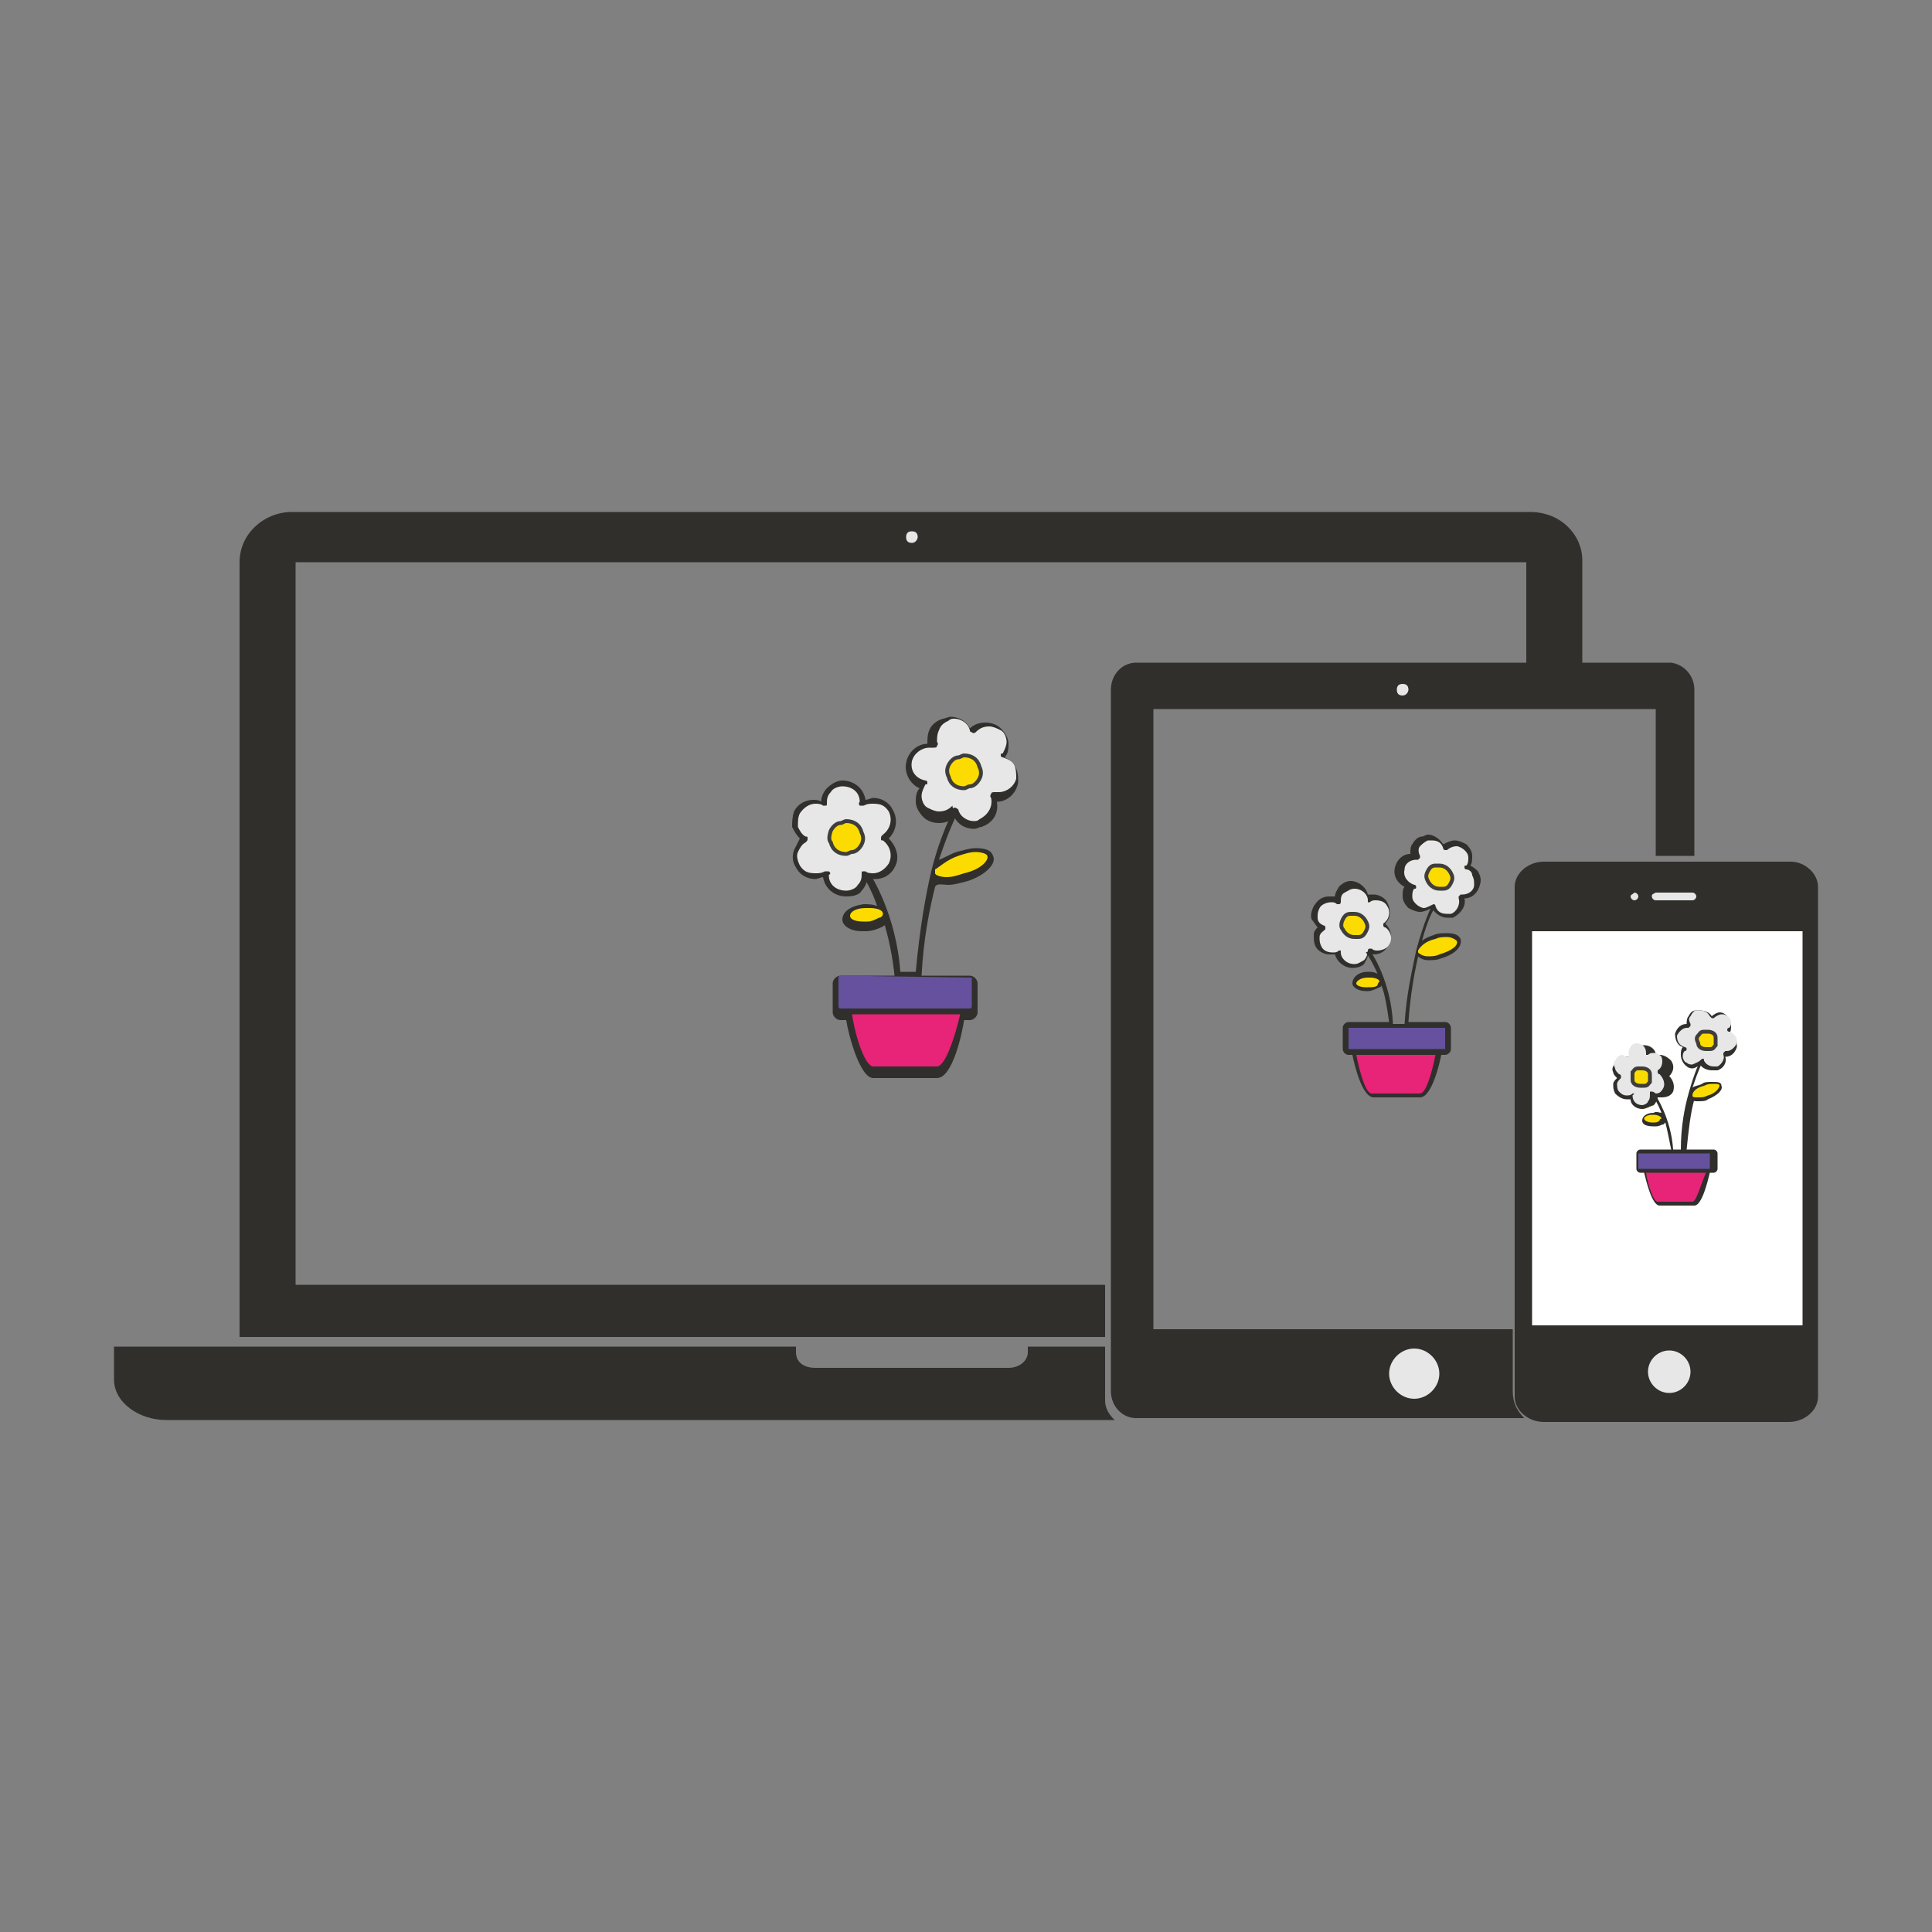 <?xml version="1.0" encoding="utf-8"?>
<!-- Generator: Adobe Illustrator 18.0.0, SVG Export Plug-In . SVG Version: 6.00 Build 0)  -->
<!DOCTYPE svg PUBLIC "-//W3C//DTD SVG 1.1//EN" "http://www.w3.org/Graphics/SVG/1.1/DTD/svg11.dtd">
<svg version="1.1" id="Layer_1" xmlns="http://www.w3.org/2000/svg" xmlns:xlink="http://www.w3.org/1999/xlink" x="0px" y="0px"
	 viewBox="0 0 100 100" enable-background="new 0 0 100 100" xml:space="preserve">
<rect x="0" y="0" width="100" height="100" fill="#808080" stroke="none"/>
<path d="M71.8,71.1c0-0.8,0.6-1.4,1.4-1.4s1.4,0.6,1.4,1.4c0,0.8-0.6,1.4-1.4,1.4S71.8,71.9,71.8,71.1z"/>
<path fill="#302F2C" d="M87.7,35.7v8.6h-2v-7.6h-26v32.1h18.6v3.2c0,0.6,0.2,1,0.6,1.4H58.8c-0.7,0-1.3-0.6-1.3-1.4V35.7
	c0-0.8,0.6-1.4,1.3-1.4h27.7C87.2,34.4,87.7,35,87.7,35.7z"/>
<path fill="#E7E7E7" d="M71.9,71.1c0,0.7,0.6,1.3,1.3,1.3s1.3-0.6,1.3-1.3c0-0.7-0.6-1.3-1.3-1.3S71.9,70.4,71.9,71.1z"/>
<path fill="#E7E7E7" d="M72.9,35.7c0-0.2-0.1-0.3-0.3-0.3c-0.2,0-0.3,0.1-0.3,0.3s0.1,0.3,0.3,0.3C72.8,36,72.9,35.8,72.9,35.7z"/>
<polygon points="87.5,55.8 86,58.3 85.2,56.9 83.3,60.1 85.1,60.1 87,60.1 89.9,60.1 "/>
<path d="M86.3,69.6c-0.8,0-1.4,0.6-1.4,1.4s0.6,1.4,1.4,1.4s1.4-0.6,1.4-1.4S87,69.6,86.3,69.6z"/>
<path fill="#302F2C" d="M94.1,45.9v26.4c0,0.7-0.7,1.3-1.5,1.3H79.9c-0.8,0-1.5-0.6-1.5-1.3V45.9c0-0.7,0.7-1.3,1.5-1.3h12.8
	C93.4,44.6,94.1,45.2,94.1,45.9z"/>
<path fill="#E7E7E7" d="M85.5,46.4c0,0.1,0.1,0.2,0.2,0.2h1.9c0.1,0,0.2-0.1,0.2-0.2c0-0.1-0.1-0.2-0.2-0.2h-1.9
	C85.5,46.3,85.5,46.3,85.5,46.4z"/>
<path fill="#E7E7E7" d="M84.4,46.4c0,0.1,0.1,0.2,0.2,0.2c0.1,0,0.2-0.1,0.2-0.2s-0.1-0.2-0.2-0.2C84.5,46.3,84.4,46.3,84.4,46.4z"
	/>
<path fill="#E7E7E7" d="M87.5,71c0-0.6-0.5-1.1-1.1-1.1c-0.6,0-1.1,0.5-1.1,1.1c0,0.6,0.5,1.1,1.1,1.1C87,72.1,87.5,71.6,87.5,71z"
	/>
<rect x="79.3" y="48.2" fill="#FFFFFF" width="14" height="20.4"/>
<path fill="#302F2C" d="M57.2,72.5v-0.2v-2.6h-4V70c0,0.4-0.4,0.8-1,0.8h-10c-0.6,0-1-0.3-1-0.8v-0.3H5.9v1.7c0,1.2,1.3,2.1,2.7,2.1
	h48.5h0.6C57.7,73.5,57.2,73.1,57.2,72.5z"/>
<path fill="#302F2C" d="M81.9,29v5.7H79v-5.6H15.3v37.4h41.9v2.7H12.4V29.1c0-1.5,1.3-2.6,2.7-2.6h64.1C80.8,26.5,81.9,27.7,81.9,29
	z"/>
<path fill="#E7E7E7" d="M47.5,27.8c0-0.2-0.1-0.3-0.3-0.3s-0.3,0.1-0.3,0.3c0,0.2,0.1,0.3,0.3,0.3S47.5,27.9,47.5,27.8z"/>
<g>
	<path d="M49.5,40.7c0.1,0,0.2,0.1,0.3,0.1c0,0,0,0,0,0c0.3,0,0.6-0.2,0.8-0.5c0.1-0.2,0.1-0.4,0-0.6c-0.1-0.2-0.2-0.4-0.5-0.4
		c-0.1,0-0.2-0.1-0.3-0.1c-0.3,0-0.6,0.2-0.8,0.5c-0.1,0.2-0.1,0.4,0,0.6C49.2,40.5,49.3,40.6,49.5,40.7z"/>
	<path fill="#FCDC00" d="M49.3,39.8c0.1-0.2,0.3-0.3,0.5-0.3c0.1,0,0.1,0,0.2,0c0.1,0.1,0.2,0.2,0.3,0.3c0.1,0.1,0.1,0.3,0,0.4
		c-0.1,0.2-0.3,0.3-0.5,0.3c-0.1,0-0.1,0-0.2,0c-0.1-0.1-0.2-0.2-0.3-0.3C49.3,40,49.3,39.9,49.3,39.8z"/>
	<path fill="#302F2C" d="M50.4,42.9c-0.4,0-0.8-0.2-1-0.6c-0.2,0.2-0.5,0.3-0.8,0.3c-0.3,0-0.6-0.1-0.8-0.3
		c-0.2-0.2-0.4-0.5-0.4-0.8c0-0.2,0-0.5,0.2-0.7c-0.5-0.2-0.8-0.8-0.7-1.3c0.1-0.6,0.6-1,1.1-1c0-0.2,0-0.5,0.1-0.7
		c0.1-0.3,0.4-0.5,0.7-0.6c0.1,0,0.3-0.1,0.4-0.1c0.4,0,0.8,0.2,1,0.6c0.2-0.2,0.5-0.3,0.8-0.3c0.3,0,0.6,0.1,0.8,0.3
		c0.2,0.2,0.4,0.5,0.4,0.8c0,0.2,0,0.5-0.2,0.7c0.2,0.1,0.4,0.2,0.5,0.4c0.2,0.3,0.2,0.6,0.2,0.9c-0.1,0.6-0.6,1-1.1,1
		c0.1,0.6-0.2,1.1-0.8,1.3C50.7,42.8,50.6,42.9,50.4,42.9z"/>
	<path fill="#E7E7E7" d="M49.4,41.8C49.4,41.8,49.4,41.8,49.4,41.8L49.4,41.8c0.1,0,0.2,0.1,0.2,0.1c0.1,0.4,0.5,0.6,0.8,0.6
		c0.1,0,0.2,0,0.3-0.1c0.4-0.2,0.7-0.6,0.6-1.1c0,0-0.1-0.1,0-0.2c0-0.1,0.1-0.1,0.2-0.1c0.1,0,0.1,0,0.2,0c0.4,0,0.8-0.3,0.9-0.7
		c0-0.2,0-0.5-0.1-0.7c-0.1-0.2-0.3-0.3-0.6-0.4c-0.1,0-0.1-0.1-0.1-0.1c0-0.1,0-0.1,0.1-0.1c0.1-0.2,0.2-0.4,0.2-0.6
		c0-0.2-0.1-0.5-0.3-0.6c-0.2-0.1-0.4-0.2-0.6-0.2c-0.3,0-0.5,0.1-0.7,0.3c0,0-0.1,0.1-0.2,0l0,0c0,0-0.1,0-0.1-0.1
		c-0.1-0.4-0.5-0.6-0.8-0.6c-0.1,0-0.2,0-0.3,0.1c-0.2,0.1-0.4,0.2-0.5,0.5c-0.1,0.2-0.1,0.4-0.1,0.6c0,0,0.1,0.1,0,0.2
		c0,0.1-0.1,0.1-0.2,0.1c-0.1,0-0.1,0-0.2,0c-0.4,0-0.8,0.3-0.9,0.7c-0.1,0.5,0.2,0.9,0.7,1c0.1,0,0.1,0.1,0.1,0.1
		c0,0.1,0,0.1-0.1,0.1c-0.1,0.2-0.2,0.4-0.2,0.6c0,0.2,0.1,0.5,0.3,0.6c0.2,0.1,0.4,0.2,0.6,0.2c0.3,0,0.5-0.1,0.7-0.3
		C49.3,41.9,49.4,41.8,49.4,41.8z"/>
	<path fill="#302F2C" d="M43.8,46.4c-0.6,0-1.1-0.4-1.2-1c-0.1,0-0.3,0.1-0.4,0.1c-0.4,0-0.8-0.2-1-0.6c-0.2-0.3-0.2-0.6-0.1-0.9
		c0.1-0.2,0.2-0.4,0.3-0.6c-0.2-0.2-0.3-0.4-0.4-0.6C41,42.6,41,42.3,41.1,42c0.2-0.4,0.6-0.6,1-0.6c0.1,0,0.3,0,0.4,0.1
		c0-0.2,0.1-0.5,0.3-0.7c0.2-0.2,0.5-0.4,0.8-0.4l0,0c0.6,0,1.1,0.4,1.2,1c0.1,0,0.3-0.1,0.4-0.1c0.4,0,0.8,0.2,1,0.6
		c0.3,0.5,0.2,1.1-0.2,1.5c0.4,0.4,0.6,1,0.3,1.5c-0.2,0.4-0.6,0.6-1,0.6c-0.1,0-0.3,0-0.4-0.1c0,0.2-0.1,0.5-0.3,0.7
		C44.5,46.3,44.2,46.4,43.8,46.4L43.8,46.4z"/>
	<path fill="#E7E7E7" d="M42.9,45.3c0,0.5,0.4,0.8,0.9,0.8l0,0c0.2,0,0.5-0.1,0.6-0.3c0.2-0.2,0.2-0.4,0.2-0.6c0-0.1,0-0.1,0.1-0.1
		l0,0c0,0,0.1,0,0.1,0c0.1,0.1,0.3,0.1,0.4,0.1c0.3,0,0.6-0.2,0.8-0.5c0.2-0.4,0.1-0.9-0.3-1.2c-0.1,0-0.1,0-0.1-0.1
		c0-0.1,0-0.1,0.1-0.2c0.4-0.3,0.5-0.8,0.3-1.2c-0.2-0.3-0.4-0.4-0.8-0.4c-0.2,0-0.3,0-0.5,0.1c-0.1,0-0.1,0-0.2,0
		c0,0-0.1-0.1,0-0.2c0-0.5-0.4-0.8-0.9-0.8l0,0c-0.2,0-0.5,0.1-0.6,0.3c-0.2,0.2-0.2,0.4-0.2,0.6c0,0.1,0,0.1-0.1,0.1l0,0
		c0,0-0.1,0-0.1,0c-0.1-0.1-0.3-0.1-0.4-0.1c-0.3,0-0.6,0.2-0.8,0.5c-0.1,0.2-0.1,0.4-0.1,0.7c0.1,0.2,0.2,0.4,0.4,0.5
		c0.1,0,0.1,0,0.1,0.1c0,0.1,0,0.1-0.1,0.2c-0.2,0.1-0.3,0.3-0.4,0.5c-0.1,0.2,0,0.5,0.1,0.7c0.2,0.3,0.4,0.4,0.8,0.4
		c0.2,0,0.3,0,0.5-0.1c0.1,0,0.1,0,0.2,0C43,45.2,43,45.2,42.9,45.3z"/>
	<path fill="#302F2C" d="M49.1,45.8C49.1,45.8,49.1,45.8,49.1,45.8c0.3,0,0.6-0.1,1-0.2c0.9-0.3,1.5-0.9,1.3-1.3
		c-0.1-0.3-0.4-0.4-0.9-0.4c-0.3,0-0.6,0.1-1,0.2c-0.3,0.1-0.6,0.3-0.9,0.4c0.5-1.5,0.9-2.3,0.9-2.3L49.3,42c0,0.1-0.6,1.1-1.1,3.1
		c0,0,0,0,0,0c-0.3,1.3-0.6,3-0.8,5.2h-0.8c-0.2-2.9-1.5-5-1.6-5.1l-0.3,0.2c0,0,0.4,0.6,0.7,1.5c-0.2-0.1-0.5-0.1-0.7-0.1
		c-0.7,0.1-1.1,0.4-1.1,0.8c0,0.3,0.4,0.6,1,0.6l0,0c0.1,0,0.1,0,0.2,0c0.3,0,0.6-0.1,0.8-0.2c0.1,0,0.1-0.1,0.2-0.1
		c0.2,0.7,0.4,1.6,0.5,2.6h-2.8c-0.2,0-0.4,0.2-0.4,0.4v1.5c0,0.2,0.2,0.4,0.4,0.4h0.3c0.1,0.7,0.7,3,1.4,3h3.3c0.8,0,1.3-2.3,1.4-3
		h0.3c0.2,0,0.4-0.2,0.4-0.4v-1.5c0-0.2-0.2-0.4-0.4-0.4h-2.5c0.1-1.9,0.4-3.4,0.7-4.6C48.5,45.7,48.8,45.8,49.1,45.8z"/>
	<path fill="#FCDC00" stroke="#3F3E3B" stroke-width="0.2" stroke-miterlimit="10" d="M43,43c0.1-0.2,0.3-0.4,0.5-0.4
		c0.1,0,0.2-0.1,0.3-0.1c0.4,0,0.7,0.2,0.8,0.6c0.1,0.2,0.1,0.4,0,0.6c-0.1,0.2-0.3,0.4-0.5,0.4c-0.1,0-0.2,0.1-0.3,0.1l0,0
		c-0.4,0-0.7-0.2-0.8-0.6C42.9,43.5,42.9,43.3,43,43z"/>
	<path fill="#FCDC00" d="M45.5,47.5c-0.2,0.1-0.4,0.2-0.6,0.2c-0.1,0-0.1,0-0.2,0l0,0c-0.4,0-0.7-0.1-0.7-0.3c0-0.2,0.3-0.4,0.8-0.4
		c0.1,0,0.1,0,0.2,0c0.4,0,0.7,0.1,0.7,0.3C45.7,47.4,45.6,47.5,45.5,47.5z"/>
	<path fill="#E72477" d="M48.5,55.2h-3.3c-0.4,0-0.9-1.4-1.1-2.7h5.6C49.4,53.8,48.9,55.2,48.5,55.2z"/>
	<path fill="#65519D" d="M50.3,50.6v1.5c0,0,0,0.1-0.1,0.1h-6.7c0,0-0.1,0-0.1-0.1v-1.5c0,0,0-0.1,0.1-0.1L50.3,50.6
		C50.2,50.6,50.3,50.6,50.3,50.6z"/>
	<path fill="#FCDC00" d="M49.6,44.3c0.3-0.1,0.6-0.2,0.9-0.2c0.3,0,0.6,0.1,0.6,0.2c0.1,0.2-0.3,0.7-1.2,0.9
		c-0.3,0.1-0.6,0.2-0.9,0.2c0,0,0,0,0,0c-0.3,0-0.6-0.1-0.6-0.2c0,0,0,0,0-0.1c0,0,0,0,0-0.1C48.6,44.9,49,44.5,49.6,44.3z"/>
	<path fill="#FCDC00" stroke="#3F3E3B" stroke-width="0.2" stroke-miterlimit="10" d="M49.1,39.6c0.1-0.2,0.3-0.4,0.5-0.4
		c0.1,0,0.2-0.1,0.3-0.1c0.4,0,0.7,0.2,0.8,0.6c0.1,0.2,0.1,0.4,0,0.6c-0.1,0.2-0.3,0.4-0.5,0.4c-0.1,0-0.2,0.1-0.3,0.1l0,0
		c-0.4,0-0.7-0.2-0.8-0.6C49,40,49,39.8,49.1,39.6z"/>
</g>
<g>
	<path d="M74.2,45.9c0.1,0,0.1,0,0.2,0c0,0,0,0,0,0c0.3,0,0.5-0.2,0.6-0.4c0.1-0.2,0.1-0.3,0-0.5c-0.1-0.2-0.2-0.3-0.3-0.3
		c-0.1,0-0.2,0-0.2,0c-0.3,0-0.5,0.1-0.6,0.4c-0.1,0.2-0.1,0.3,0,0.5C74,45.7,74.1,45.9,74.2,45.9z"/>
	<path fill="#FCDC00" d="M74.1,45.2c0.1-0.1,0.2-0.2,0.4-0.2c0,0,0.1,0,0.1,0c0.1,0,0.2,0.1,0.2,0.2c0,0.1,0,0.2,0,0.3
		c-0.1,0.1-0.2,0.2-0.4,0.2c0,0-0.1,0-0.1,0c-0.1,0-0.2-0.1-0.2-0.2C74.1,45.4,74.1,45.3,74.1,45.2z"/>
	<path fill="#302F2C" d="M74.9,47.5c-0.3,0-0.6-0.2-0.8-0.5c-0.2,0.1-0.4,0.2-0.6,0.2c-0.2,0-0.4-0.1-0.6-0.2
		c-0.2-0.2-0.3-0.4-0.3-0.6c0-0.2,0-0.4,0.1-0.5c-0.4-0.2-0.6-0.6-0.5-1c0.1-0.4,0.4-0.7,0.8-0.7c0-0.2,0-0.4,0.1-0.5
		c0.1-0.2,0.3-0.4,0.5-0.4c0.1,0,0.2-0.1,0.3-0.1c0.3,0,0.6,0.2,0.8,0.5c0.2-0.1,0.4-0.2,0.6-0.2c0.2,0,0.4,0.1,0.6,0.2
		c0.2,0.2,0.3,0.4,0.3,0.6c0,0.2,0,0.4-0.1,0.5c0.2,0.1,0.3,0.2,0.4,0.3c0.1,0.2,0.2,0.4,0.1,0.7c-0.1,0.4-0.4,0.7-0.8,0.7
		c0.1,0.4-0.2,0.8-0.6,1C75.1,47.5,75,47.5,74.9,47.5z"/>
	<path fill="#E7E7E7" d="M74.2,46.8C74.2,46.8,74.2,46.8,74.2,46.8L74.2,46.8c0.1,0,0.1,0.1,0.1,0.1c0.1,0.3,0.3,0.4,0.6,0.4
		c0.1,0,0.1,0,0.2,0c0.3-0.1,0.5-0.5,0.4-0.8c0,0,0-0.1,0-0.1c0,0,0.1-0.1,0.1-0.1c0,0,0.1,0,0.1,0c0.3,0,0.6-0.2,0.6-0.5
		c0-0.2,0-0.3-0.1-0.5C76.2,45.1,76,45,75.9,45c-0.1,0-0.1-0.1-0.1-0.1c0-0.1,0-0.1,0.1-0.1c0.1-0.1,0.1-0.3,0.1-0.4
		c0-0.2-0.1-0.3-0.2-0.4c-0.1-0.1-0.3-0.2-0.4-0.2c-0.2,0-0.4,0.1-0.5,0.2c0,0-0.1,0-0.1,0l0,0c0,0-0.1,0-0.1-0.1
		c-0.1-0.3-0.3-0.4-0.6-0.4c-0.1,0-0.1,0-0.2,0c-0.2,0.1-0.3,0.2-0.4,0.3c-0.1,0.1-0.1,0.3,0,0.5c0,0,0,0.1,0,0.1
		c0,0-0.1,0.1-0.1,0.1c0,0-0.1,0-0.1,0c-0.3,0-0.6,0.2-0.6,0.5c-0.1,0.4,0.2,0.7,0.5,0.8c0.1,0,0.1,0.1,0.1,0.1c0,0.1,0,0.1-0.1,0.1
		c-0.1,0.1-0.1,0.3-0.1,0.4c0,0.2,0.1,0.3,0.2,0.4c0.1,0.1,0.3,0.2,0.4,0.2C73.8,47,74,46.9,74.2,46.8
		C74.1,46.8,74.1,46.8,74.2,46.8z"/>
	<path fill="#302F2C" d="M70,50.1c-0.4,0-0.8-0.3-0.9-0.7c-0.1,0-0.2,0-0.3,0c-0.3,0-0.6-0.2-0.7-0.4C68,48.8,68,48.6,68,48.4
		c0-0.2,0.1-0.3,0.2-0.4c-0.1-0.1-0.2-0.3-0.3-0.4c-0.1-0.2,0-0.5,0.1-0.7c0.2-0.3,0.4-0.5,0.8-0.5c0.1,0,0.2,0,0.3,0
		c0-0.2,0.1-0.3,0.2-0.5c0.2-0.2,0.4-0.3,0.6-0.3l0,0c0.4,0,0.8,0.3,0.9,0.7c0.1,0,0.2,0,0.3,0c0.3,0,0.6,0.2,0.7,0.4
		c0.2,0.4,0.2,0.8-0.1,1.1c0.3,0.3,0.4,0.7,0.2,1.1c-0.2,0.3-0.4,0.5-0.8,0.5c-0.1,0-0.2,0-0.3,0c0,0.2-0.1,0.3-0.2,0.5
		C70.5,50,70.3,50.1,70,50.1L70,50.1z"/>
	<path fill="#E7E7E7" d="M69.4,49.3c0,0.3,0.3,0.6,0.7,0.6l0,0c0.2,0,0.3-0.1,0.5-0.2c0.1-0.1,0.2-0.3,0.2-0.5c0,0,0-0.1,0.1-0.1
		l0,0c0,0,0.1,0,0.1,0c0.1,0.1,0.2,0.1,0.3,0.1c0.2,0,0.5-0.1,0.6-0.3c0.2-0.3,0.1-0.7-0.2-0.9c0,0-0.1,0-0.1-0.1c0-0.1,0-0.1,0-0.1
		c0.3-0.2,0.4-0.6,0.2-0.9c-0.1-0.2-0.3-0.3-0.6-0.3c-0.1,0-0.2,0-0.3,0.1c0,0-0.1,0-0.1,0c0,0,0-0.1,0-0.1c0-0.3-0.3-0.6-0.7-0.6
		l0,0c-0.2,0-0.3,0.1-0.5,0.2s-0.2,0.3-0.2,0.5c0,0,0,0.1-0.1,0.1l0,0c0,0-0.1,0-0.1,0c-0.1-0.1-0.2-0.1-0.3-0.1
		c-0.2,0-0.5,0.1-0.6,0.3c-0.1,0.2-0.1,0.3-0.1,0.5c0,0.2,0.1,0.3,0.3,0.4c0,0,0.1,0,0.1,0.1c0,0.1,0,0.1,0,0.1
		c-0.1,0.1-0.3,0.2-0.3,0.4c0,0.2,0,0.3,0.1,0.5c0.1,0.2,0.3,0.3,0.6,0.3c0.1,0,0.2,0,0.3-0.1c0,0,0.1,0,0.1,0
		C69.4,49.2,69.4,49.3,69.4,49.3z"/>
	<path fill="#302F2C" d="M73.9,49.7C73.9,49.7,73.9,49.7,73.9,49.7c0.2,0,0.5,0,0.7-0.1c0.7-0.2,1.1-0.6,1-1
		c-0.1-0.2-0.3-0.3-0.7-0.3c-0.2,0-0.5,0-0.7,0.1c-0.3,0.1-0.5,0.2-0.6,0.3c0.3-1.1,0.6-1.7,0.7-1.7l-0.2-0.1c0,0-0.4,0.8-0.8,2.3
		c0,0,0,0,0,0c-0.2,1-0.5,2.2-0.6,3.8h-0.6c-0.1-2.2-1.1-3.7-1.2-3.8l-0.2,0.1c0,0,0.3,0.4,0.6,1.1c-0.2-0.1-0.3-0.1-0.5-0.1
		c-0.5,0-0.8,0.3-0.8,0.6c0,0.2,0.3,0.4,0.7,0.4l0,0c0,0,0.1,0,0.1,0c0.2,0,0.4-0.1,0.6-0.2c0.1,0,0.1-0.1,0.1-0.1
		c0.2,0.5,0.3,1.2,0.4,1.9h-2.1c-0.1,0-0.3,0.1-0.3,0.3v1.1c0,0.1,0.1,0.3,0.3,0.3H70c0.1,0.5,0.5,2.2,1.1,2.2h2.4
		c0.6,0,1-1.7,1.1-2.2h0.2c0.1,0,0.3-0.1,0.3-0.3v-1.1c0-0.1-0.1-0.3-0.3-0.3h-1.9c0.1-1.4,0.3-2.5,0.5-3.4
		C73.5,49.6,73.7,49.7,73.9,49.7z"/>
	<path fill="#FCDC00" stroke="#3F3E3B" stroke-width="0.2" stroke-miterlimit="10" d="M69.5,47.6c0.1-0.2,0.2-0.3,0.4-0.3
		c0.1,0,0.1,0,0.2,0c0.3,0,0.5,0.2,0.6,0.4c0.1,0.2,0.1,0.3,0,0.5c-0.1,0.2-0.2,0.3-0.4,0.3c-0.1,0-0.1,0-0.2,0l0,0
		c-0.3,0-0.5-0.2-0.6-0.4C69.4,48,69.4,47.8,69.5,47.6z"/>
	<path fill="#FCDC00" d="M71.3,51c-0.1,0.1-0.3,0.1-0.5,0.1c0,0-0.1,0-0.1,0l0,0c-0.3,0-0.5-0.1-0.5-0.2c0-0.1,0.2-0.3,0.6-0.3
		c0,0,0.1,0,0.1,0c0.3,0,0.5,0.1,0.5,0.2C71.4,50.8,71.3,50.9,71.3,51z"/>
	<path fill="#E72477" d="M73.5,56.6H71c-0.3,0-0.6-1-0.8-2h4.1C74.1,55.6,73.8,56.6,73.5,56.6z"/>
	<path fill="#65519D" d="M74.8,53.2v1.1c0,0,0,0,0,0h-5c0,0,0,0,0,0v-1.1c0,0,0,0,0,0L74.8,53.2C74.8,53.2,74.8,53.2,74.8,53.2z"/>
	<path fill="#FCDC00" d="M74.3,48.6c0.2-0.1,0.4-0.1,0.6-0.1c0.2,0,0.4,0.1,0.5,0.2c0.1,0.2-0.2,0.5-0.9,0.7
		c-0.2,0.1-0.4,0.1-0.6,0.1c0,0,0,0,0,0c-0.2,0-0.4-0.1-0.5-0.2c0,0,0,0,0,0c0,0,0,0,0-0.1C73.5,49,73.8,48.7,74.3,48.6z"/>
	<path fill="#FCDC00" stroke="#3F3E3B" stroke-width="0.2" stroke-miterlimit="10" d="M73.9,45.1c0.1-0.2,0.2-0.3,0.4-0.3
		c0.1,0,0.1,0,0.2,0c0.3,0,0.5,0.2,0.6,0.4c0.1,0.2,0.1,0.3,0,0.5c-0.1,0.2-0.2,0.3-0.4,0.3c-0.1,0-0.1,0-0.2,0l0,0
		c-0.3,0-0.5-0.2-0.6-0.4C73.8,45.4,73.8,45.3,73.9,45.1z"/>
</g>
<g>
	<path d="M88.1,54.2c0.1,0,0.1,0,0.2,0c0,0,0,0,0,0c0.2,0,0.4-0.1,0.4-0.3c0-0.1,0-0.2,0-0.4c0-0.1-0.1-0.2-0.3-0.2
		c-0.1,0-0.1,0-0.2,0c-0.2,0-0.4,0.1-0.4,0.3c0,0.1,0,0.2,0,0.4C87.9,54.1,88,54.1,88.1,54.2z"/>
	<path fill="#FCDC00" d="M88,53.7c0-0.1,0.2-0.2,0.3-0.2c0,0,0.1,0,0.1,0c0.1,0,0.1,0.1,0.2,0.2c0,0.1,0,0.2,0,0.2
		c0,0.1-0.2,0.2-0.3,0.2c0,0-0.1,0-0.1,0c-0.1,0-0.1-0.1-0.2-0.2C88,53.8,88,53.7,88,53.7z"/>
	<path fill="#302F2C" d="M88.6,55.4c-0.2,0-0.5-0.1-0.6-0.3c-0.1,0.1-0.3,0.2-0.4,0.2c-0.2,0-0.3-0.1-0.4-0.2
		c-0.1-0.1-0.2-0.3-0.2-0.5c0-0.1,0-0.3,0.1-0.4c-0.3-0.1-0.4-0.4-0.4-0.7c0.1-0.3,0.3-0.5,0.6-0.5c0-0.1,0-0.3,0.1-0.4
		c0.1-0.2,0.2-0.3,0.4-0.3c0.1,0,0.1,0,0.2,0c0.2,0,0.5,0.1,0.6,0.3c0.1-0.1,0.3-0.2,0.4-0.2c0.2,0,0.3,0.1,0.4,0.2
		c0.1,0.1,0.2,0.3,0.2,0.5c0,0.1,0,0.3-0.1,0.4c0.1,0,0.2,0.1,0.3,0.2c0.1,0.1,0.1,0.3,0.1,0.5c-0.1,0.3-0.3,0.5-0.6,0.5
		c0.1,0.3-0.1,0.6-0.4,0.7C88.8,55.4,88.7,55.4,88.6,55.4z"/>
	<path fill="#E7E7E7" d="M88.1,54.8C88.1,54.8,88.1,54.8,88.1,54.8L88.1,54.8c0.1,0,0.1,0,0.1,0.1c0.1,0.2,0.3,0.3,0.5,0.3
		c0.1,0,0.1,0,0.2,0c0.2-0.1,0.4-0.4,0.3-0.6c0,0,0-0.1,0-0.1c0,0,0.1-0.1,0.1-0.1c0,0,0.1,0,0.1,0c0.2,0,0.4-0.2,0.5-0.4
		c0-0.1,0-0.3-0.1-0.4s-0.2-0.2-0.3-0.2c0,0-0.1,0-0.1-0.1c0,0,0-0.1,0.1-0.1c0.1-0.1,0.1-0.2,0.1-0.3c0-0.1-0.1-0.3-0.2-0.3
		c-0.1-0.1-0.2-0.1-0.3-0.1c-0.1,0-0.3,0.1-0.4,0.2c0,0-0.1,0-0.1,0l0,0c0,0,0,0-0.1-0.1c-0.1-0.2-0.3-0.3-0.5-0.3
		c-0.1,0-0.1,0-0.2,0c-0.1,0-0.2,0.1-0.3,0.3c-0.1,0.1-0.1,0.2,0,0.4c0,0,0,0.1,0,0.1c0,0-0.1,0.1-0.1,0.1c0,0-0.1,0-0.1,0
		c-0.2,0-0.4,0.2-0.5,0.4c0,0.3,0.1,0.5,0.4,0.6c0,0,0.1,0,0.1,0.1c0,0,0,0.1-0.1,0.1c-0.1,0.1-0.1,0.2-0.1,0.3
		c0,0.1,0.1,0.3,0.2,0.3c0.1,0.1,0.2,0.1,0.3,0.1C87.8,55,87.9,55,88.1,54.8C88,54.8,88,54.8,88.1,54.8z"/>
	<path fill="#302F2C" d="M85,57.4c-0.3,0-0.6-0.2-0.6-0.5c-0.1,0-0.1,0-0.2,0c-0.2,0-0.4-0.1-0.6-0.3c-0.1-0.2-0.1-0.3-0.1-0.5
		c0-0.1,0.1-0.2,0.2-0.3c-0.1-0.1-0.2-0.2-0.2-0.3c-0.1-0.2,0-0.3,0.1-0.5c0.1-0.2,0.3-0.3,0.6-0.3c0.1,0,0.1,0,0.2,0
		c0-0.1,0.1-0.3,0.2-0.4c0.1-0.1,0.3-0.2,0.5-0.2l0,0c0.3,0,0.6,0.2,0.6,0.5c0.1,0,0.1,0,0.2,0c0.2,0,0.4,0.1,0.6,0.3
		c0.2,0.3,0.1,0.6-0.1,0.8c0.2,0.2,0.3,0.5,0.2,0.8c-0.1,0.2-0.3,0.3-0.6,0.3c-0.1,0-0.1,0-0.2,0c0,0.1-0.1,0.3-0.2,0.4
		C85.3,57.3,85.2,57.4,85,57.4L85,57.4z"/>
	<path fill="#E7E7E7" d="M84.5,56.7c0,0.3,0.2,0.5,0.5,0.5l0,0c0.1,0,0.3-0.1,0.3-0.2c0.1-0.1,0.1-0.2,0.1-0.4c0,0,0-0.1,0-0.1l0,0
		c0,0,0.1,0,0.1,0c0.1,0,0.2,0.1,0.2,0.1c0.2,0,0.3-0.1,0.4-0.3c0.1-0.2,0-0.5-0.2-0.7c0,0-0.1,0-0.1-0.1c0,0,0-0.1,0-0.1
		c0.2-0.1,0.3-0.4,0.2-0.7c-0.1-0.1-0.2-0.2-0.4-0.2c-0.1,0-0.2,0-0.3,0.1c0,0-0.1,0-0.1,0c0,0,0-0.1,0-0.1c0-0.3-0.2-0.5-0.5-0.5
		l0,0c-0.1,0-0.3,0.1-0.3,0.2c-0.1,0.1-0.1,0.2-0.1,0.4c0,0,0,0.1,0,0.1l0,0c0,0-0.1,0-0.1,0c-0.1,0-0.2-0.1-0.2-0.1
		c-0.2,0-0.3,0.1-0.4,0.3c-0.1,0.1-0.1,0.2,0,0.4c0,0.1,0.1,0.2,0.2,0.3c0,0,0.1,0,0.1,0.1c0,0,0,0.1,0,0.1
		c-0.1,0.1-0.2,0.2-0.2,0.3c0,0.1,0,0.3,0.1,0.4c0.1,0.1,0.2,0.2,0.4,0.2c0.1,0,0.2,0,0.3-0.1c0,0,0.1,0,0.1,0
		C84.5,56.7,84.5,56.7,84.5,56.7z"/>
	<path fill="#302F2C" d="M87.9,57C87.9,57,87.9,57,87.9,57c0.2,0,0.4,0,0.5-0.1c0.5-0.2,0.8-0.5,0.7-0.7c0-0.2-0.2-0.2-0.5-0.2
		c-0.2,0-0.4,0-0.5,0.1c-0.2,0.1-0.4,0.1-0.5,0.2c0.3-0.9,0.5-1.3,0.5-1.3L88,54.9c0,0-0.3,0.6-0.6,1.7c0,0,0,0,0,0
		c-0.2,0.7-0.4,1.7-0.4,2.9h-0.4c-0.1-1.6-0.9-2.8-0.9-2.8l-0.1,0.1c0,0,0.2,0.3,0.4,0.8c-0.1,0-0.3-0.1-0.4,0
		c-0.4,0-0.6,0.2-0.6,0.4c0,0.2,0.2,0.3,0.6,0.3l0,0c0,0,0.1,0,0.1,0c0.2,0,0.3-0.1,0.4-0.1c0,0,0.1-0.1,0.1-0.1
		c0.1,0.4,0.2,0.9,0.3,1.4h-1.6c-0.1,0-0.2,0.1-0.2,0.2v0.8c0,0.1,0.1,0.2,0.2,0.2h0.2c0.1,0.4,0.4,1.7,0.8,1.7h1.8
		c0.4,0,0.7-1.3,0.8-1.7h0.2c0.1,0,0.2-0.1,0.2-0.2v-0.8c0-0.1-0.1-0.2-0.2-0.2h-1.4c0.1-1,0.2-1.9,0.4-2.6C87.6,57,87.7,57,87.9,57
		z"/>
	<path fill="#FCDC00" stroke="#3F3E3B" stroke-width="0.2" stroke-miterlimit="10" d="M84.5,55.5c0.1-0.1,0.1-0.2,0.3-0.2
		c0.1,0,0.1,0,0.2,0c0.2,0,0.4,0.1,0.4,0.3c0,0.1,0,0.2,0,0.4c-0.1,0.1-0.1,0.2-0.3,0.2c-0.1,0-0.1,0-0.2,0l0,0
		c-0.2,0-0.4-0.1-0.4-0.3C84.5,55.7,84.5,55.6,84.5,55.5z"/>
	<path fill="#FCDC00" d="M85.9,58c-0.1,0.1-0.2,0.1-0.3,0.1c0,0-0.1,0-0.1,0l0,0c-0.2,0-0.4-0.1-0.4-0.2c0-0.1,0.2-0.2,0.4-0.2
		c0,0,0.1,0,0.1,0c0.2,0,0.4,0.1,0.4,0.2C86,57.9,85.9,57.9,85.9,58z"/>
	<path fill="#E72477" d="M87.6,62.2h-1.8c-0.2,0-0.5-0.8-0.6-1.5h3.1C88,61.4,87.8,62.2,87.6,62.2z"/>
	<path fill="#65519D" d="M88.5,59.7v0.8c0,0,0,0,0,0h-3.7c0,0,0,0,0,0v-0.8c0,0,0,0,0,0L88.5,59.7C88.5,59.7,88.5,59.7,88.5,59.7z"
		/>
	<path fill="#FCDC00" d="M88.2,56.2c0.2-0.1,0.3-0.1,0.5-0.1c0.2,0,0.3,0,0.3,0.1c0,0.1-0.2,0.4-0.6,0.5c-0.2,0.1-0.3,0.1-0.5,0.1
		c0,0,0,0,0,0c-0.2,0-0.3,0-0.3-0.1c0,0,0,0,0,0c0,0,0,0,0,0C87.6,56.5,87.8,56.3,88.2,56.2z"/>
	<path fill="#FCDC00" stroke="#3F3E3B" stroke-width="0.2" stroke-miterlimit="10" d="M87.9,53.6c0.1-0.1,0.1-0.2,0.3-0.2
		c0.1,0,0.1,0,0.2,0c0.2,0,0.4,0.1,0.4,0.3c0,0.1,0,0.2,0,0.4c-0.1,0.1-0.1,0.2-0.3,0.2c-0.1,0-0.1,0-0.2,0l0,0
		c-0.2,0-0.4-0.1-0.4-0.3C87.8,53.8,87.8,53.7,87.9,53.6z"/>
</g>
</svg>

